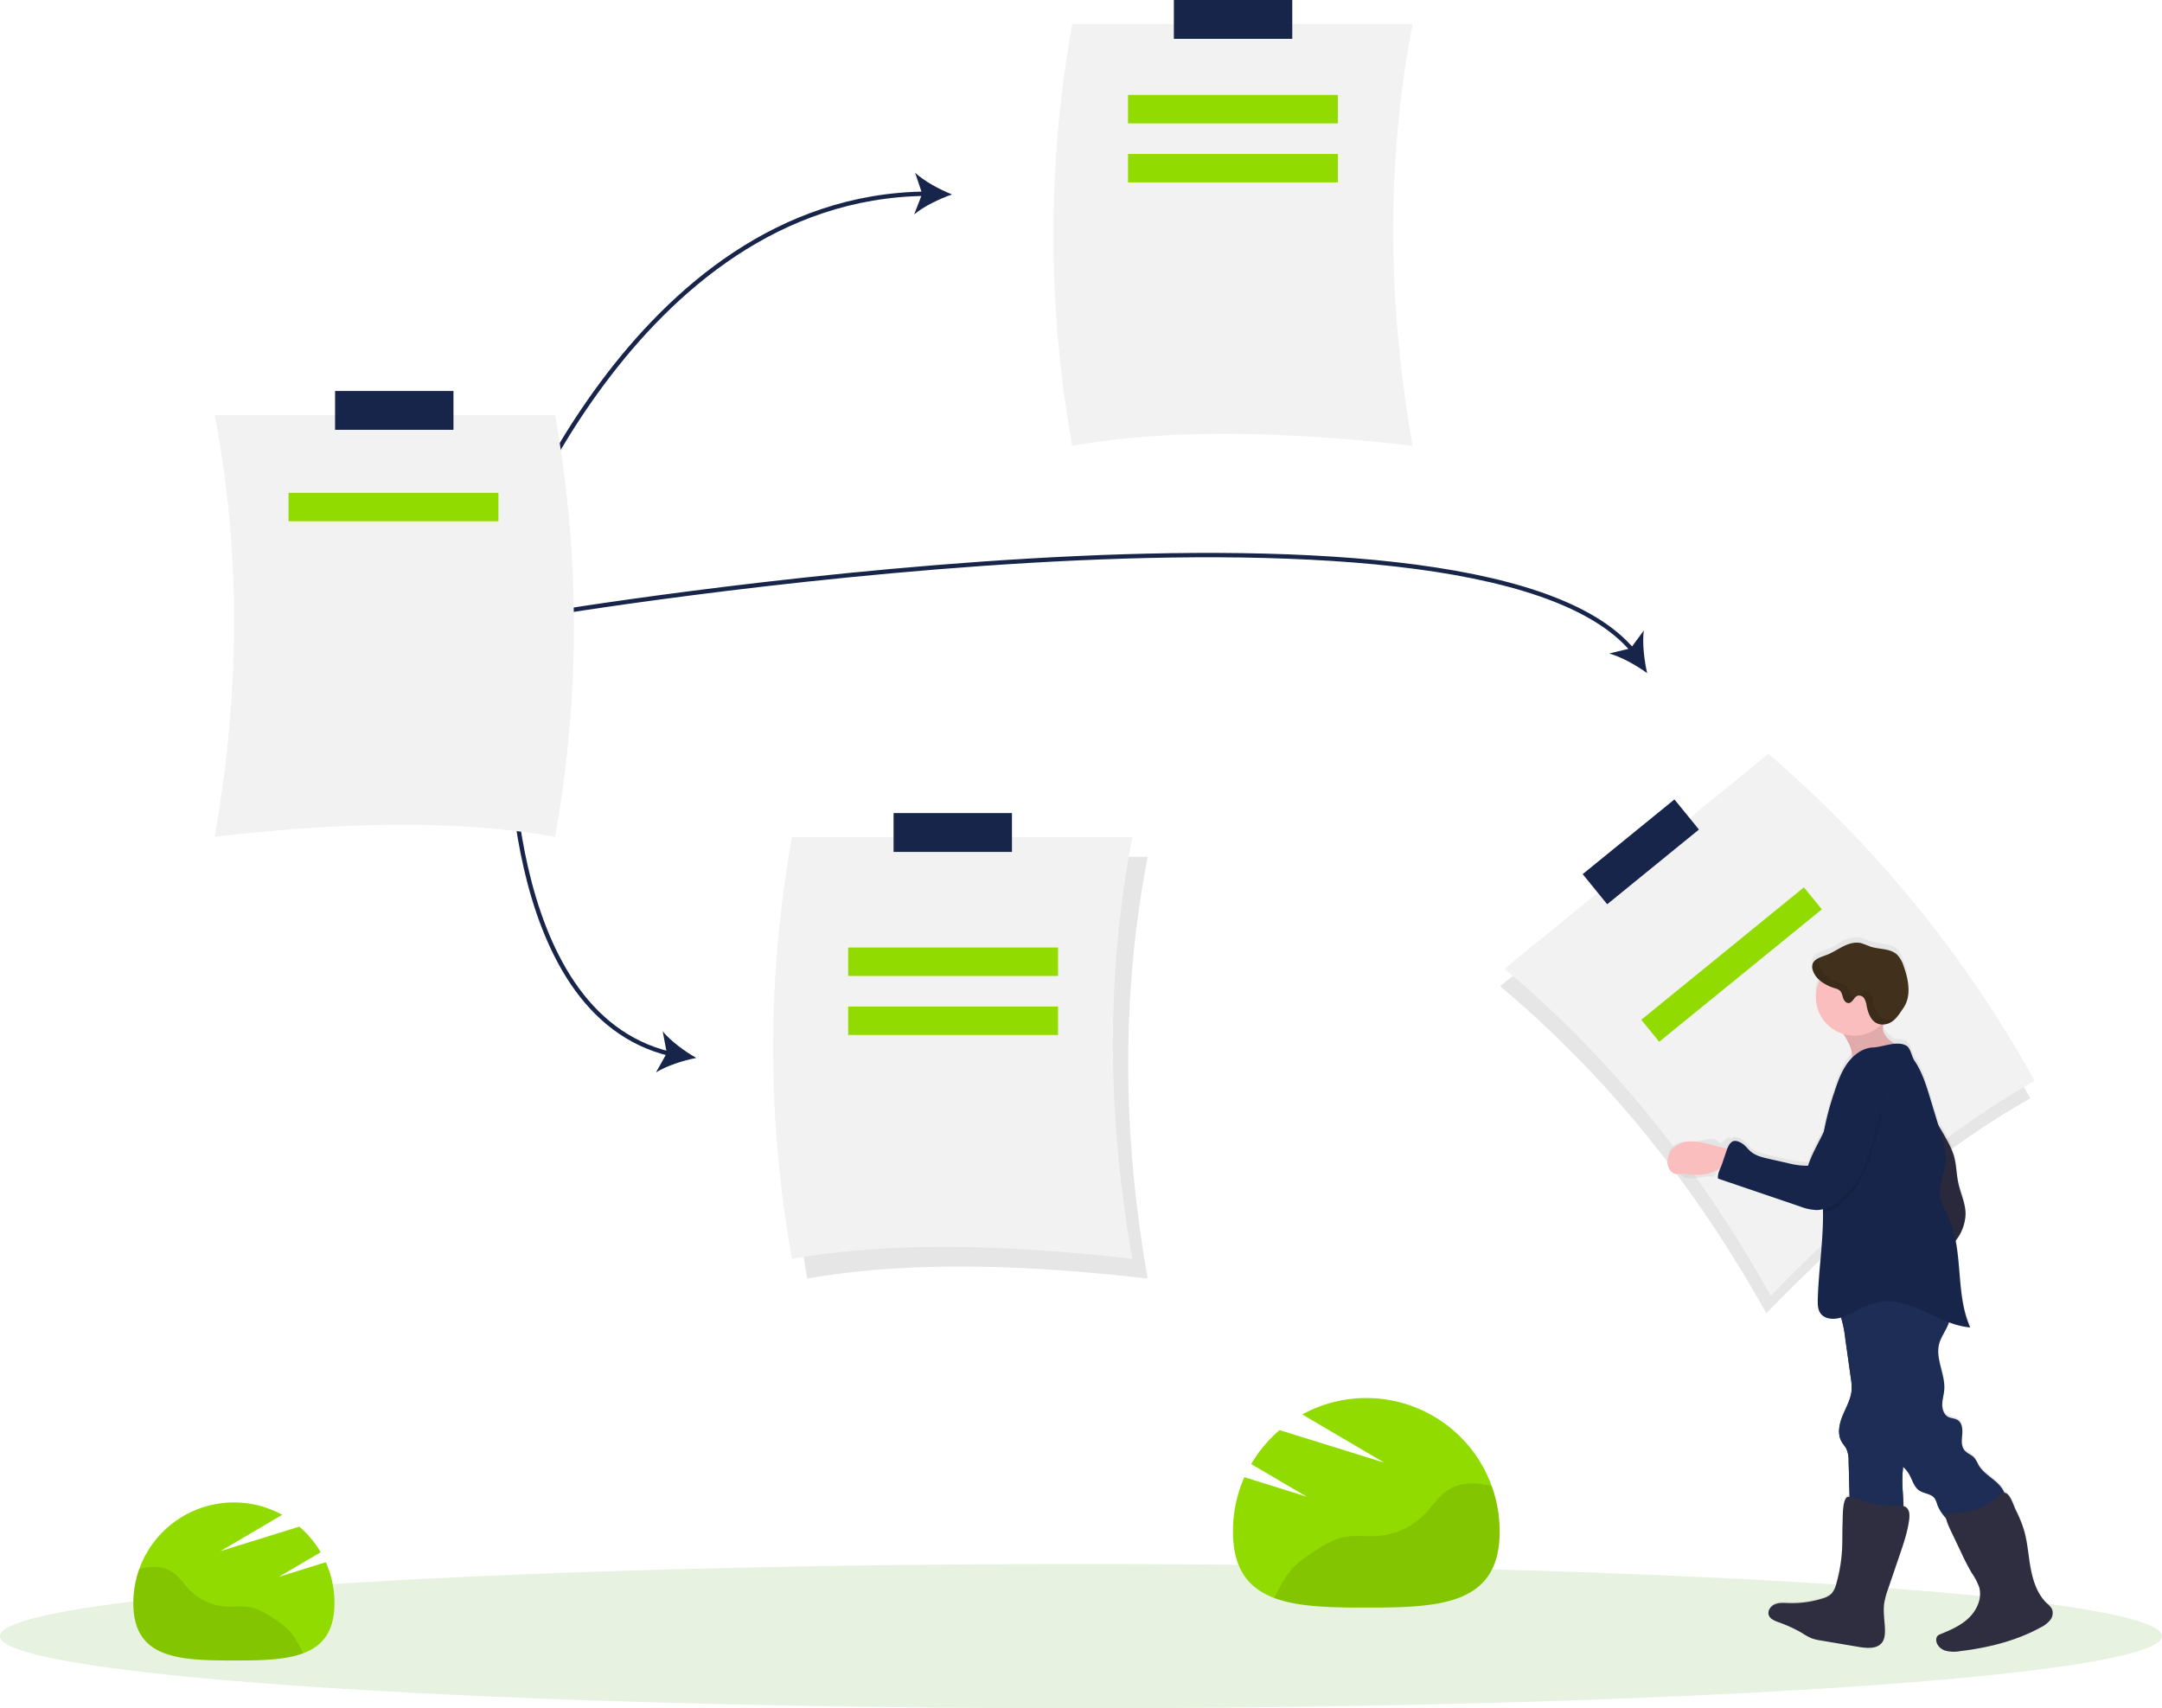 <svg id="undraw_timeline_9u4u" xmlns="http://www.w3.org/2000/svg" xmlns:xlink="http://www.w3.org/1999/xlink" width="989" height="781.43" viewBox="0 0 989 781.43">
  <defs>
    <linearGradient id="linear-gradient" x1="0.459" y1="1.033" x2="0.459" y2="0.028" gradientUnits="objectBoundingBox">
      <stop offset="0" stop-color="gray" stop-opacity="0.251"/>
      <stop offset="0.54" stop-color="gray" stop-opacity="0.122"/>
      <stop offset="1" stop-color="gray" stop-opacity="0.102"/>
    </linearGradient>
  </defs>
  <path id="Pfad_745" data-name="Pfad 745" d="M596,263.22c45.59-8,98.57-6.61,155.7,0-11.59-65.73-12.12-130.11,0-192.93H596a543.762,543.762,0,0,0,0,192.93Z" transform="translate(-105.5 -59.28)" fill="#f2f2f2"/>
  <rect id="Rechteck_316" data-name="Rechteck 316" width="54.16" height="17.77" transform="translate(591.14 17.77) rotate(180)" fill="#17254a"/>
  <path id="Pfad_746" data-name="Pfad 746" d="M474.8,644.15c45.59-8,98.57-6.61,155.7,0-11.59-65.73-12.12-130.11,0-192.93H474.8a543.76,543.76,0,0,0,0,192.93Z" transform="translate(-105.5 -59.28)" opacity="0.1"/>
  <path id="Pfad_747" data-name="Pfad 747" d="M467.8,635.15c45.59-8,98.57-6.61,155.7,0-11.59-65.73-12.12-130.11,0-192.93H467.8a543.762,543.762,0,0,0,0,192.93Z" transform="translate(-105.5 -59.28)" fill="#f2f2f2"/>
  <rect id="Rechteck_317" data-name="Rechteck 317" width="54.16" height="17.77" transform="translate(462.92 389.7) rotate(180)" fill="#17254a"/>
  <path id="Pfad_748" data-name="Pfad 748" d="M334,320.22S394.39,149.41,528.93,147.9" transform="translate(-105.5 -59.28)" fill="none" stroke="#17254a" stroke-miterlimit="10" stroke-width="2"/>
  <path id="Pfad_749" data-name="Pfad 749" d="M541,148.22c-5.73,2-12.85,5.41-17.31,9.12l3.66-9.43-3.22-9.59C528.41,142.23,535.37,146,541,148.22Z" transform="translate(-105.5 -59.28)" fill="#17254a"/>
  <path id="Pfad_750" data-name="Pfad 750" d="M339,385.22s-5.46,137.44,73.06,156.15" transform="translate(-105.5 -59.28)" fill="none" stroke="#17254a" stroke-miterlimit="10" stroke-width="2"/>
  <path id="Pfad_751" data-name="Pfad 751" d="M424,543.22c-5.95,1.16-13.48,3.57-18.41,6.62l4.93-8.83-1.86-9.94C412.36,535.53,418.73,540.22,424,543.22Z" transform="translate(-105.5 -59.28)" fill="#17254a"/>
  <path id="Pfad_752" data-name="Pfad 752" d="M355,340.22S779.62,269.44,852.49,357" transform="translate(-105.5 -59.28)" fill="none" stroke="#17254a" stroke-miterlimit="10" stroke-width="2"/>
  <path id="Pfad_753" data-name="Pfad 753" d="M859,367.22c-4.9-3.57-11.79-7.46-17.37-9l9.82-2.39,6-8.13C856.72,353.46,857.62,361.32,859,367.22Z" transform="translate(-105.5 -59.28)" fill="#17254a"/>
  <g id="Gruppe_345" data-name="Gruppe 345">
    <ellipse id="Ellipse_133" data-name="Ellipse 133" cx="494.5" cy="33" rx="494.5" ry="33" transform="translate(0 715.43)" fill="#e7f2e1"/>
  </g>
  <path id="Pfad_754" data-name="Pfad 754" d="M1034.26,561.74c-40.39,22.6-80.61,57.11-120.74,98.3C881,601.76,840.78,551.5,791.71,510.43l120.74-98.3a543.881,543.881,0,0,1,121.81,149.61Z" transform="translate(-105.5 -59.28)" opacity="0.1"/>
  <path id="Pfad_755" data-name="Pfad 755" d="M1036.26,553.74c-40.39,22.6-80.61,57.11-120.74,98.3C883,593.76,842.78,543.5,793.71,502.43l120.74-98.3a543.88,543.88,0,0,1,121.81,149.61Z" transform="translate(-105.5 -59.28)" fill="#f2f2f2"/>
  <rect id="Rechteck_318" data-name="Rechteck 318" width="54.16" height="17.77" transform="matrix(0.775, -0.631, 0.631, 0.775, 723.99, 399.868)" fill="#17254a"/>
  <path id="Pfad_756" data-name="Pfad 756" d="M1044.15,795a9.782,9.782,0,0,0-2.17-2.42c-4.37-4.12-6.4-10.19-7.48-16.12s-1.39-12-3.12-17.82a59.186,59.186,0,0,0-3.52-8.67c-1-2.13-2.26-6.33-4.09-7.82a2.83,2.83,0,0,0-1.26-.62,14.709,14.709,0,0,0-3.62-4.81c-2.86-2.59-6.35-4.65-8.26-8a18,18,0,0,0-1.93-3.3c-1.29-1.42-3.33-2-4.52-3.5-1.55-1.94-1.2-4.71-1-7.19s0-5.43-2.14-6.72c-1.28-.79-2.93-.72-4.26-1.41-2-1-2.79-3.53-2.75-5.78s.74-4.44.92-6.68c.56-7.16-4.16-14.28-2.34-21.22.69-2.63,2.27-4.92,3.44-7.36a16.1,16.1,0,0,0,1-2.54,35.35,35.35,0,0,0,9.74,2.34c-5.51-12.35-4.11-26.72-6.68-40l.33-.46a20.78,20.78,0,0,0,4.22-11.85c0-5-2.31-9.57-3.35-14.4-.89-4.12-.85-8.41-2-12.46a37.649,37.649,0,0,0-3.16-7.22q-1.87-3.46-3.93-6.82-1.92-6.36-3.85-12.72c-1.8-6-3.65-12-7.15-17.14-1.28-1.89-1.67-5.7-3.64-6.85a8.81,8.81,0,0,0-5.2-.9c-2.78-1.56-5.22-3.81-5.57-6.89a6.649,6.649,0,0,1,.2-2h.34c4.4-.41,6.63-4.29,8.92-7.68,3.7-5.51,2.29-12.95,0-19.21a13.081,13.081,0,0,0-3-5.29c-3.21-3-8.29-2.33-12.43-3.78a40.143,40.143,0,0,0-4.11-1.55c-2.75-.65-5.63.25-8.15,1.52s-4.87,2.91-7.51,3.92-5.9,1.79-6.55,4.5a5,5,0,0,0,.22,2.73,10.2,10.2,0,0,0,3.09,4.45,17.82,17.82,0,0,0,10.87,24.83c.76,1.21,1.47,2.45,2.12,3.73,1.16,2.24,2.14,4.88,1.74,7.28a22.344,22.344,0,0,0-2,2.44c-2.87,4-4.5,8.7-6,13.37a141.358,141.358,0,0,0-4.83,18.28c-2.44,5.18-5.42,10.14-7.19,15.59a35.2,35.2,0,0,1-9.38-1.25l-8.44-1.92c-2.94-.66-6-1.39-8.3-3.32-1.22-1-2.17-2.33-3.41-3.33s-3.73-2.15-5.09-1.33a4,4,0,0,0-.69.53c-1.24-2.51-4.28,3.89-5.72,1.52-2.06-3.41-9.29.54-13.19-.1a9.25,9.25,0,0,0-6.79,1.57c-2.28,1.63-3.71,5-2,7.28a12.51,12.51,0,0,0,1.39,1.43,28.59,28.59,0,0,1,3.09,4.28c3.08,4.43,10.17.52,15.55,1.54-.12.34,3.77-8.09,3.65-7.74-.71,2.07-2.22,4.59-1.84,6.75l37.54,12.85a22.861,22.861,0,0,0,7.56,1.66,12.71,12.71,0,0,0,3-.39v1.99c.1,13.19-2,26.3-2.39,39.48-.07,2.4,0,5,1.52,6.88,1.7,2.06,4.72,2.46,7.35,2a16.664,16.664,0,0,0,1.86-.41,69.191,69.191,0,0,1,1.92,10.1l2.49,17.76a27.087,27.087,0,0,1,.39,5.54c-.29,4.18-2.5,7.94-4.1,11.81s-2.55,8.49-.45,12.11c.66,1.12,1.57,2.08,2.16,3.24a13.1,13.1,0,0,1,1,5.67q.23,8.1.44,16.18a1.89,1.89,0,0,0-1.26.26c-2.08,1.61-1.85,9.33-2,11.72-.16,4,0,8.08-.22,12.12a72.323,72.323,0,0,1-2.68,16.13,10.289,10.289,0,0,1-2.29,4.61,9.86,9.86,0,0,1-4.07,2.11,46.48,46.48,0,0,1-15.41,2.09c-2.11-.06-4.31-.27-6.27.54s-3.54,3-2.83,5c.61,1.68,2.46,2.48,4.13,3.11a66.292,66.292,0,0,1,11,5,30.809,30.809,0,0,0,4.25,2.42,21.907,21.907,0,0,0,4.38,1.08l17.73,3c3.63.63,8,1,10.31-2,1.25-1.62,1.43-3.82,1.37-5.87-.1-4-.9-8.08-.38-12.07a37.243,37.243,0,0,1,1.86-6.94l5.3-15.47c1.78-5.27,3.58-10.58,4.27-16.1.25-2,.23-4.27-1.3-5.53a3.692,3.692,0,0,0-1.32-.68c-.06-4.82-.69-9.64-.42-14.46.07-1.21.19-2.41.29-3.61a17.214,17.214,0,0,1,2.47,2.92c1.71,2.67,2.34,6.21,4.95,8,2.22,1.51,5.51,1.44,7.07,3.64a10.342,10.342,0,0,1,1.12,2.7,19.371,19.371,0,0,0,4,6.36,32.276,32.276,0,0,0,2.47,6.34l4.4,9.3a106.036,106.036,0,0,0,5,9.77,27.748,27.748,0,0,1,3.35,6.46c1.41,4.95-.89,10.37-4.53,14s-8.44,5.73-13.17,7.68a3.582,3.582,0,0,0-1.34.8,2.59,2.59,0,0,0-.61,1.74c0,2.31,1.9,4.28,4.08,5a15.55,15.55,0,0,0,6.83.25c12.78-1.55,25.52-4.68,36.82-10.88a13.209,13.209,0,0,0,4.39-3.39,5.13,5.13,0,0,0,.75-5.31Z" transform="translate(-105.5 -59.28)" fill="url(#linear-gradient)"/>
  <path id="Pfad_757" data-name="Pfad 757" d="M990.14,570.78q3.2,4.9,6,10.06A37.171,37.171,0,0,1,999.3,588c1.16,4,1.13,8.27,2,12.36,1,4.8,3.34,9.38,3.34,14.29a20.56,20.56,0,0,1-4.22,11.76,56.277,56.277,0,0,1-8.82,9.11,187.681,187.681,0,0,1-12.48-61.21c-.1-2.91-.12-5.9.94-8.61.65-1.69,3.77-6.35,5.78-4.52.73.67.92,3.68,1.37,4.69a36.863,36.863,0,0,0,2.93,4.91Z" transform="translate(-105.5 -59.28)" fill="#2f2e41"/>
  <path id="Pfad_758" data-name="Pfad 758" d="M990.14,570.78q3.2,4.9,6,10.06A37.171,37.171,0,0,1,999.3,588c1.16,4,1.13,8.27,2,12.36,1,4.8,3.34,9.38,3.34,14.29a20.56,20.56,0,0,1-4.22,11.76,56.277,56.277,0,0,1-8.82,9.11,187.681,187.681,0,0,1-12.48-61.21c-.1-2.91-.12-5.9.94-8.61.65-1.69,3.77-6.35,5.78-4.52.73.67.92,3.68,1.37,4.69a36.863,36.863,0,0,0,2.93,4.91Z" transform="translate(-105.5 -59.28)" opacity="0.1"/>
  <path id="Pfad_759" data-name="Pfad 759" d="M882.79,581.7c-3.91-.64-8.25-.33-11.29,2.21a9.32,9.32,0,0,0-3.24,6.16c-.26,2.78,1.35,6.06,4.13,6.28a13.175,13.175,0,0,0,2-.13,29.882,29.882,0,0,1,5.24.43,21.39,21.39,0,0,0,18.23-7.36c2.39-2.95-.76-4.29-3.58-4.89C890.42,583.58,886.65,582.34,882.79,581.7Z" transform="translate(-105.5 -59.28)" fill="#fbbebe"/>
  <path id="Pfad_760" data-name="Pfad 760" d="M949.67,672l2.48,17.62a26.7,26.7,0,0,1,.38,5.5c-.29,4.15-2.5,7.88-4.09,11.72s-2.56,8.43-.45,12c.65,1.11,1.56,2.06,2.15,3.21a13,13,0,0,1,1,5.64l.68,25a157.323,157.323,0,0,0,23.18-.12,1.3,1.3,0,0,0,.84-.27,1.34,1.34,0,0,0,.29-.9c.34-5.85-.68-11.71-.35-17.56.12-2.14.42-4.28.46-6.42.12-8.71-4.18-17.24-2.88-25.86a57.5,57.5,0,0,1,1.6-6.43c4.11-14.95,3.24-30.76,2.33-46.24a1.1,1.1,0,0,0-.2-.71,1.13,1.13,0,0,0-.54-.29,28.48,28.48,0,0,0-25.78,4.91c-1.09.88-3.84,1.72-4.56,2.77-1,1.47.31,2.92.89,4.48A56.757,56.757,0,0,1,949.67,672Z" transform="translate(-105.5 -59.28)" fill="#3f3d56"/>
  <path id="Pfad_761" data-name="Pfad 761" d="M949.67,672l2.48,17.62a26.7,26.7,0,0,1,.38,5.5c-.29,4.15-2.5,7.88-4.09,11.72s-2.56,8.43-.45,12c.65,1.11,1.56,2.06,2.15,3.21a13,13,0,0,1,1,5.64l.68,25a157.323,157.323,0,0,0,23.18-.12,1.3,1.3,0,0,0,.84-.27,1.34,1.34,0,0,0,.29-.9c.34-5.85-.68-11.71-.35-17.56.12-2.14.42-4.28.46-6.42.12-8.71-4.18-17.24-2.88-25.86a57.5,57.5,0,0,1,1.6-6.43c4.11-14.95,3.24-30.76,2.33-46.24a1.1,1.1,0,0,0-.2-.71,1.13,1.13,0,0,0-.54-.29,28.48,28.48,0,0,0-25.78,4.91c-1.09.88-3.84,1.72-4.56,2.77-1,1.47.31,2.92.89,4.48A56.757,56.757,0,0,1,949.67,672Z" transform="translate(-105.5 -59.28)" fill="#1e2d55"/>
  <path id="Pfad_762" data-name="Pfad 762" d="M996,666.71c-1.17,2.43-2.74,4.7-3.44,7.31-1.82,6.89,2.89,14,2.33,21.06-.18,2.22-.87,4.4-.92,6.63s.77,4.7,2.75,5.73c1.33.69,3,.62,4.25,1.4,2.11,1.28,2.35,4.22,2.14,6.67s-.56,5.21,1,7.14c1.19,1.49,3.23,2.06,4.51,3.47a17.248,17.248,0,0,1,1.93,3.27c1.91,3.33,5.4,5.38,8.26,7.94s5.28,6.47,4,10.09c-.94,2.67-3.58,4.3-6.12,5.56a64.9,64.9,0,0,1-14.57,5.14,3.391,3.391,0,0,1-1.67.09,3.569,3.569,0,0,1-1.46-1c-2.95-2.88-6-5.91-7.36-9.81a10.211,10.211,0,0,0-1.12-2.68c-1.56-2.18-4.85-2.11-7.07-3.61-2.6-1.77-3.23-5.29-4.93-7.94s-4.19-4.22-6-6.56c-3.06-3.88-3.81-9.06-6-13.49a62.745,62.745,0,0,1-2.86-5.6,30.386,30.386,0,0,1-1.37-7.24c-1.41-11.67-5-23.44-2.74-35,.5-2.55,1.27-5,1.59-7.62.55-4.54-.32-9.17.35-13.7a3.73,3.73,0,0,1,1.51-2.9,4,4,0,0,1,1.72-.36,118.6,118.6,0,0,1,17.78.4c3,.3,6.36.91,8.16,3.35,1.53,2.1,1.45,4.92,1.94,7.47.61,3.13,2.2,4.85,3.87,7.31S997.27,664.17,996,666.71Z" transform="translate(-105.5 -59.28)" fill="#1e2d55"/>
  <path id="Pfad_763" data-name="Pfad 763" d="M973,748c1.58,0,3.33-.1,4.55.91,1.52,1.24,1.54,3.53,1.3,5.48-.7,5.48-2.49,10.75-4.28,16l-5.32,15.6a37,37,0,0,0-1.86,6.89c-.52,4,.28,8,.38,12,0,2-.13,4.22-1.38,5.82-2.26,2.91-6.67,2.57-10.3,2l-17.71-3a21.089,21.089,0,0,1-4.38-1.08,28.685,28.685,0,0,1-4.25-2.39,65.381,65.381,0,0,0-11-5c-1.66-.63-3.52-1.42-4.12-3.09-.71-2,.87-4.19,2.83-5s4.15-.6,6.27-.53a46.719,46.719,0,0,0,15.4-2.09,9.839,9.839,0,0,0,4.06-2.09,10.1,10.1,0,0,0,2.29-4.57,70.252,70.252,0,0,0,2.68-16c.21-4,.07-8,.23-12,.1-2.38-.13-10,1.95-11.63,1.59-1.22,8.13,2.14,10.28,2.64A50,50,0,0,0,973,748Z" transform="translate(-105.5 -59.28)" fill="#2f2e41"/>
  <path id="Pfad_764" data-name="Pfad 764" d="M1031.31,759.09c1.73,5.74,2,11.79,3.12,17.68s3.1,11.91,7.47,16a9.692,9.692,0,0,1,2.17,2.4,5.06,5.06,0,0,1-.75,5.23,13.23,13.23,0,0,1-4.39,3.36c-11.29,6.17-24,9.27-36.81,10.81a15.36,15.36,0,0,1-6.82-.24c-2.18-.74-4.11-2.7-4.07-5a2.53,2.53,0,0,1,.6-1.72,3.618,3.618,0,0,1,1.35-.8c4.72-1.93,9.51-4,13.16-7.62s5.94-9,4.53-13.86a27,27,0,0,0-3.35-6.41,108.516,108.516,0,0,1-5-9.7l-4.4-9.23c-1.29-2.7-2.59-5.48-2.81-8.46a40.421,40.421,0,0,0,16.22-2.6,25.242,25.242,0,0,0,6.67-4c1.7-1.42,3.25-4.07,5.54-2.21,1.84,1.48,3,5.64,4.08,7.76A57.317,57.317,0,0,1,1031.31,759.09Z" transform="translate(-105.5 -59.28)" fill="#2f2e41"/>
  <path id="Pfad_765" data-name="Pfad 765" d="M966.83,529.91c.44,3.83,4.16,6.37,7.71,7.88L952.07,545c1.45-2.78.28-6.17-1.16-9a50.09,50.09,0,0,0-4-6.4c-.22-.32-.47-.71-.31-1.06a1.12,1.12,0,0,1,.63-.49c4.62-2.06,9.38-4.19,14.43-4.94,1.46-.22,4.22-.8,5.31.68S966.62,528.14,966.83,529.91Z" transform="translate(-105.5 -59.28)" fill="#fbbebe"/>
  <path id="Pfad_766" data-name="Pfad 766" d="M966.83,529.91c.44,3.83,4.16,6.37,7.71,7.88L952.07,545c1.45-2.78.28-6.17-1.16-9a50.09,50.09,0,0,0-4-6.4c-.22-.32-.47-.71-.31-1.06a1.12,1.12,0,0,1,.63-.49c4.62-2.06,9.38-4.19,14.43-4.94,1.46-.22,4.22-.8,5.31.68S966.62,528.14,966.83,529.91Z" transform="translate(-105.5 -59.28)" opacity="0.1"/>
  <circle id="Ellipse_134" data-name="Ellipse 134" cx="17.62" cy="17.62" r="17.62" transform="translate(830.65 438.5)" fill="#fbbebe"/>
  <path id="Pfad_767" data-name="Pfad 767" d="M938.54,660.4c1.71,2,4.72,2.44,7.35,2,6.15-1,11.18-5.53,17.2-7.17,7.38-2,15.19.58,22.16,3.72s13.9,6.95,21.52,7.55c-6.89-15.36-2.95-33.85-9.54-49.34-1.61-3.79-3.86-7.44-4.22-11.54-.45-5.09,2.09-10,2.48-15.06.36-4.51-1-9-2.3-13.29q-2.41-7.92-4.82-15.85c-1.8-5.91-3.65-11.91-7.14-17-1.29-1.87-1.68-5.65-3.64-6.79-4.28-2.47-10.77.65-15.41.82s-8.87,3.47-11.58,7.19c-2.87,4-4.5,8.64-6,13.28a125.925,125.925,0,0,0-5.33,21.23c-.15,1.08-.28,2.16-.38,3.25-1,10.27.46,20.6.54,30.91v.07c.1,13.09-2,26.1-2.39,39.18C937,656,937,658.57,938.54,660.4Z" transform="translate(-105.5 -59.28)" fill="#17254a"/>
  <path id="Pfad_768" data-name="Pfad 768" d="M939.42,614.32c3.45-.87,6.57-3.1,9.25-5.53a39,39,0,0,0,6.14-6.95,50.132,50.132,0,0,0,5.29-11.17,129.157,129.157,0,0,0,7-32.27c.26-3,.34-6.21-1.45-8.59a7.24,7.24,0,0,0-8.75-2.13c-2.36,1.16-3.89,3.49-5.31,5.71-2.81,4.43-5.64,8.9-7.45,13.82-.8,2.18-1.39,4.43-2.17,6.62a62.006,62.006,0,0,1-2.74,6.33c-.15,1.08-.28,2.16-.38,3.25C937.92,593.68,939.34,604,939.42,614.32Z" transform="translate(-105.5 -59.28)" opacity="0.1"/>
  <path id="Pfad_769" data-name="Pfad 769" d="M965.6,547.91c1.79,2.38,1.71,5.63,1.46,8.59a129.35,129.35,0,0,1-7,32.28,49.431,49.431,0,0,1-5.29,11.16,38.669,38.669,0,0,1-6.14,6.95c-3.4,3.11-7.54,5.87-12.15,5.92a23.421,23.421,0,0,1-7.56-1.65l-37.51-12.75c-.38-2.14,1.13-4.63,1.84-6.69l2-5.94c.57-1.64,1.23-3.4,2.72-4.29s3.85.33,5.09,1.31,2.18,2.3,3.4,3.31c2.31,1.92,5.36,2.63,8.3,3.29l8.43,1.9a35.6,35.6,0,0,0,9.38,1.24c2.35-7.17,6.82-13.5,9.35-20.61.78-2.19,1.37-4.44,2.18-6.61,1.8-4.93,4.64-9.4,7.45-13.82,1.41-2.23,2.94-4.56,5.31-5.71a7.21,7.21,0,0,1,8.74,2.12Z" transform="translate(-105.5 -59.28)" fill="#17254a"/>
  <path id="Pfad_770" data-name="Pfad 770" d="M959.39,519.37a9,9,0,0,0-1.06-3.3,2.79,2.79,0,0,0-3-1.32c-1.76.55-2.35,3.28-4.19,3.37-1.24.06-2.13-1.2-2.52-2.39s-.6-2.52-1.53-3.36a5.68,5.68,0,0,0-2.18-1c-4.27-1.35-8.68-3.85-10.1-8.1a4.831,4.831,0,0,1-.23-2.71c.65-2.69,4-3.49,6.55-4.47s5-2.63,7.5-3.88,5.4-2.16,8.15-1.52a42.551,42.551,0,0,1,4.11,1.54c4.14,1.43,9.21.76,12.42,3.75a12.932,12.932,0,0,1,3,5.25c2.24,6.21,3.66,13.59-.05,19.06-2.29,3.37-4.51,7.22-8.91,7.62C962.23,528.36,960.2,523.69,959.39,519.37Z" transform="translate(-105.5 -59.28)" fill="#41301c"/>
  <g id="Gruppe_346" data-name="Gruppe 346" opacity="0.1">
    <path id="Pfad_771" data-name="Pfad 771" d="M951.57,513.61c-.39-1.18-.6-2.52-1.52-3.36a5.679,5.679,0,0,0-2.18-1c-4.28-1.35-8.68-3.85-10.11-8.1a4.92,4.92,0,0,1-.22-2.71,3.561,3.561,0,0,1,.53-1.19c-1.63.71-3.05,1.65-3.45,3.31a4.83,4.83,0,0,0,.23,2.71c1.42,4.25,5.83,6.75,10.1,8.1a5.68,5.68,0,0,1,2.18,1c.93.84,1.13,2.18,1.53,3.36s1.28,2.45,2.52,2.39,1.84-1.19,2.63-2.15C952.72,515.84,951.93,514.7,951.57,513.61Z" transform="translate(-105.5 -59.28)"/>
    <path id="Pfad_772" data-name="Pfad 772" d="M970.29,525.77c-5.14.47-7.17-4.2-8-8.52a8.651,8.651,0,0,0-1-3.29,2.8,2.8,0,0,0-3-1.33c-.95.3-1.56,1.24-2.21,2a3,3,0,0,1,2.26,1.39,9,9,0,0,1,1.06,3.3c.81,4.32,2.84,9,8,8.52a8.2,8.2,0,0,0,5.28-2.73,7.451,7.451,0,0,1-2.39.66Z" transform="translate(-105.5 -59.28)"/>
  </g>
  <path id="Pfad_773" data-name="Pfad 773" d="M359.39,442.06c-45.58-8-98.57-6.6-155.7,0,11.59-65.72,12.13-130.1,0-192.93h155.7a543.761,543.761,0,0,1,0,192.93Z" transform="translate(-105.5 -59.28)" fill="#f2f2f2"/>
  <rect id="Rechteck_320" data-name="Rechteck 320" width="54.16" height="17.77" transform="translate(153.28 178.85)" fill="#17254a"/>
  <g id="Gruppe_348" data-name="Gruppe 348">
    <rect id="Rechteck_319" data-name="Rechteck 319" width="96" height="13" transform="matrix(0.775, -0.631, 0.631, 0.775, 750.791, 466.482)" fill="#91db00"/>
    <rect id="Rechteck_321" data-name="Rechteck 321" width="96" height="13" transform="translate(388 433.43)" fill="#91db00"/>
    <rect id="Rechteck_322" data-name="Rechteck 322" width="96" height="13" transform="translate(388 460.43)" fill="#91db00"/>
    <rect id="Rechteck_323" data-name="Rechteck 323" width="96" height="13" transform="translate(516 43.43)" fill="#91db00"/>
    <rect id="Rechteck_324" data-name="Rechteck 324" width="96" height="13" transform="translate(516 70.43)" fill="#91db00"/>
    <rect id="Rechteck_325" data-name="Rechteck 325" width="96" height="13" transform="translate(132 225.43)" fill="#91db00"/>
  </g>
  <path id="Pfad_774" data-name="Pfad 774" d="M233.06,780.59l19.14-11.25a46,46,0,0,0-9.79-11.71L206.3,768.86l28.3-16.64a46,46,0,0,0-68.1,40.35c0,25.41,20.59,26.29,46,26.29s46-.88,46-26.29a45.75,45.75,0,0,0-3.95-18.66Z" transform="translate(-105.5 -59.28)" fill="#91db00"/>
  <path id="Pfad_775" data-name="Pfad 775" d="M237.93,805.29a35.813,35.813,0,0,0-6.78-5.33c-3.48-2.31-7.07-4.66-11.17-5.45-3.6-.68-7.31-.1-11-.31a25.71,25.71,0,0,1-16.81-7.7c-2.61-2.71-4.67-6-7.81-8.09-3.39-2.23-7.69-2.71-11.71-2.15a29.058,29.058,0,0,0-3.46.71,45.8,45.8,0,0,0-2.72,15.6c0,25.41,20.59,26.29,46,26.29,12.33,0,23.52-.21,31.78-3.33L242.9,813a35.892,35.892,0,0,0-4.97-7.71Z" transform="translate(-105.5 -59.28)" opacity="0.1"/>
  <path id="Pfad_776" data-name="Pfad 776" d="M703.24,743.9,677.85,729a61.218,61.218,0,0,1,13-15.53l47.89,14.89L701.21,706.3a61,61,0,0,1,90.31,53.51c0,33.69-27.31,34.85-61,34.85s-61-1.16-61-34.85A60.77,60.77,0,0,1,674.73,735Z" transform="translate(-105.5 -59.28)" fill="#91db00"/>
  <path id="Pfad_777" data-name="Pfad 777" d="M696.77,776.65a48.63,48.63,0,0,1,9-7.07c4.61-3.05,9.38-6.18,14.81-7.22,4.77-.91,9.69-.14,14.54-.42a34,34,0,0,0,22.3-10.21c3.46-3.59,6.19-8,10.36-10.73,4.49-3,10.19-3.58,15.52-2.85a42.609,42.609,0,0,1,4.6.94,60.891,60.891,0,0,1,3.6,20.7c0,33.69-27.31,34.85-61,34.85-16.35,0-31.19-.27-42.15-4.4l1.83-3.42a48.052,48.052,0,0,1,6.59-10.17Z" transform="translate(-105.5 -59.28)" opacity="0.1"/>
</svg>
